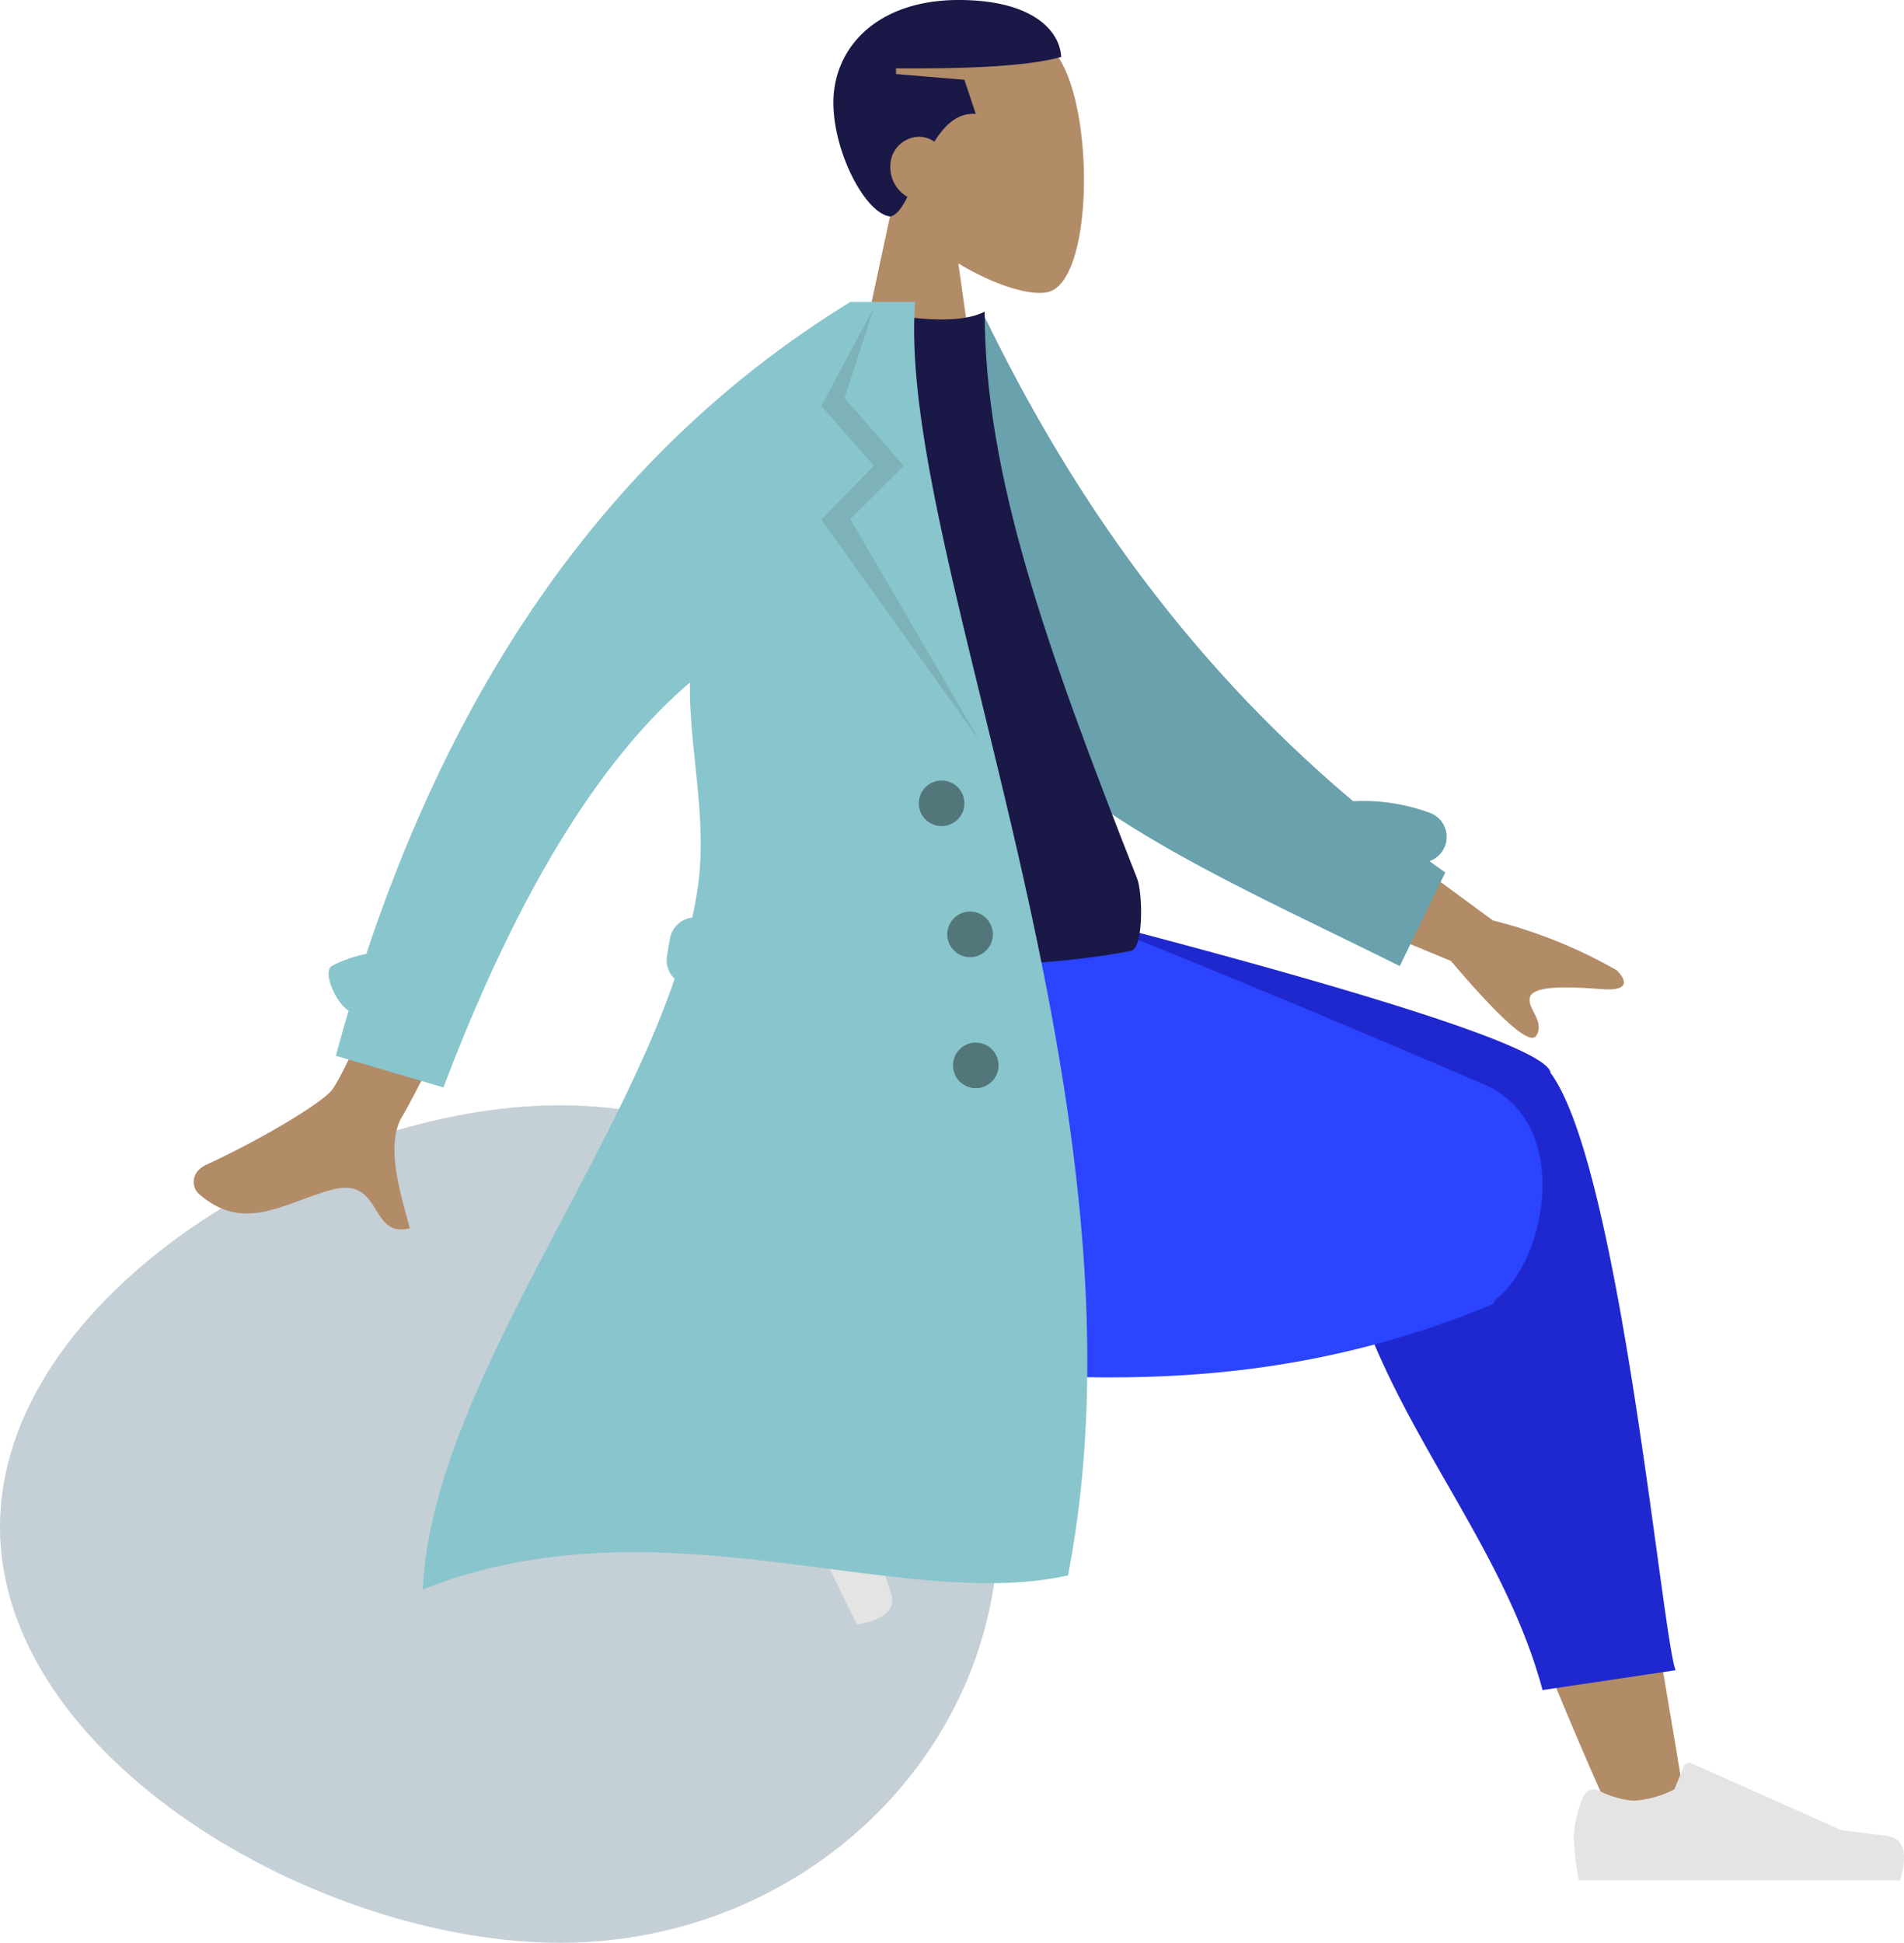 <svg xmlns="http://www.w3.org/2000/svg" viewBox="0 0 334.35 341"><defs><style>.cls-1{fill:#b28b67;}.cls-1,.cls-10,.cls-2,.cls-3,.cls-4,.cls-5,.cls-6,.cls-7,.cls-8,.cls-9{fill-rule:evenodd;}.cls-2{fill:#191847;}.cls-3{fill:#c5cfd6;}.cls-4{fill:#1f28cf;}.cls-5{fill:#2b44ff;}.cls-6{fill:#e4e4e4;}.cls-7{fill:#69a1ac;}.cls-8{fill:#89c5cc;}.cls-9{fill-opacity:0.1;}.cls-10{fill-opacity:0.4;}</style></defs><title>Asset 3</title><g id="Layer_2" data-name="Layer 2"><g id="Generate"><g id="Head"><path class="cls-1" d="M148.35,75h24l-4.06-28.76c6.47,3.91,12.84,5.79,15.82,5,7.49-1.93,8.18-29.32,2.39-40.13S150.91-4.38,149.41,17c-.52,7.42,2.6,14,7.2,19.46Z"/></g><path id="Combined-Shape" class="cls-2" d="M171.35,20l-2-6-12-1V12c13.85.1,23.49-.48,29-2-.25-4.69-5.13-10-18-10-14.32,0-22,8.35-22,18,0,8.82,5.68,19.56,10,20,1.12-.25,2.08-1.59,3-3.45a6,6,0,0,1-3-5.55,5.15,5.15,0,0,1,5-5,4.79,4.79,0,0,1,2.73.87C165.9,21.94,168.17,19.76,171.35,20Z"/><path id="Ballsy-Ball" class="cls-3" d="M0,268c0,40.59,55.83,73,98.35,73s77-32.91,77-73.5-34.47-73.5-77-73.5S0,227.41,0,268Z"/><path id="Skin" class="cls-1" d="M296,317.11c-10.65-65.26-19.52-108.46-24.6-121.61-3.35-8.69-28.73-7.67-25.81,9.81,1.22,7.33,6.07,27,12.43,49.27,3.72,13,13,37.72,25.8,66.08ZM138.92,243.62c4.5-.62,57-6.13,94.11-11.46,14.89-2.14,6.88-30-8.58-27.07-5.19,1-10.72,2.09-16.43,3.27-19.86,4.11-61,18.66-72.78,23.3C127.85,234.58,132.62,244.49,138.92,243.62Z"/><path id="Leg-Back" class="cls-4" d="M234.11,200.73c-.76,39.69,27.83,62.77,36.77,95.91l23.36-3.48c-2.39-6.13-9.7-88-21.89-104.76l-.09-.12a.74.74,0,0,0,0-.14q-2-6.63-94.31-30.14h-7.56v7.05l63.59,32.37A13.45,13.45,0,0,0,234.11,200.73Z"/><path id="Leg-Front" class="cls-5" d="M156.43,223.23l5.92,18.68c12.81-3.36,51.14,7.17,99.59-12.91a.88.88,0,0,0,.5-.78c9-6.42,14-31.07-1.88-37.9-24-10.34-70.35-29.76-79.27-32.32H126.73c-5.1,34.59,3.53,50.44,33.15,55.63,4.58.81,9.94,1.85,15.76,3Z"/><path id="shoe" class="cls-6" d="M139.4,228.69a2,2,0,0,1,2,1.95h0a16.24,16.24,0,0,0,1.08,6.32,18.07,18.07,0,0,0,5,5.5l4.42-.27h0a1,1,0,0,1,1,1l1,28.68c.63,2,1.47,4.53,2.5,7.54s-.94,4.91-5.94,5.72l-24.72-50.7a51.11,51.11,0,0,1,6.7-4.27,21.66,21.66,0,0,1,6.76-1.43Z"/><path class="cls-6" d="M278.09,315.27a2,2,0,0,1,2.65-1h0a16.2,16.2,0,0,0,6.15,1.79,18.06,18.06,0,0,0,7.13-2L295.7,310v0a1,1,0,0,1,1.32-.51l26.22,11.69q3.13.47,7.87,1t2.54,7.85H277.25a50.25,50.25,0,0,1-.9-7.89A21.46,21.46,0,0,1,278,315.4Z"/><path class="cls-1" d="M223.19,155.56l31.59,13.1q13.39,15.74,15,13.12c1.59-2.61-1.85-4.93-1.07-6.87s6.79-1.74,12.48-1.3,4-2.09,2.65-3.34a85.42,85.42,0,0,0-21.68-8.71l-31.9-23.43ZM58.38,191.2c-1.92,2.61-13.89,9.47-22,13.16-3.26,1.48-2.51,4.25-1.53,5.12,8,7.09,15,1.6,23.36-.63,9.17-2.45,6.49,8.56,13.74,6.73-1.25-5-4.55-14.43-1.28-19.68q2.19-3.5,32.84-64.34l-17.61-3.18Q62.29,185.86,58.38,191.2Z"/><path id="Back-Arm" class="cls-7" d="M172.62,55l-10.7,4.39c.47,11.56-1.18,43.34,3.69,52.69,14.5,27.88,46.33,40.61,80.19,57.49l8-16.43c-.93-.66-1.86-1.32-2.77-2a4.5,4.5,0,0,0-.05-8.51,34.07,34.07,0,0,0-13.36-2C207.7,115.42,187.53,85.86,172.62,55Z"/><path id="Shirt" class="cls-2" d="M157.35,55.4q11.11,1.62,15.56-.7c0,28.48,10.63,58.5,26.78,99.51,1,2.63,1.14,12.27-1.1,12.7q-27.08,5.18-74.24,0C128.29,118.43,137.44,84.75,157.35,55.4Z"/><path id="Coat-Front" class="cls-8" d="M74.24,279c41.24-16.48,83.62,4.15,113.3-2.48C203.6,194,157.35,97.28,160.7,53H149.33q-59,36.19-85,114.44a21.86,21.86,0,0,0-6,2.08c-1.83.95.71,6.62,2.89,7.86-.77,2.61-1.52,5.26-2.24,7.93l18.89,5.56q19.16-50.49,43.28-71.07c-.17,12,3.28,24.29,1.26,36.78-.23,1.48-.52,3-.86,4.47a4.51,4.51,0,0,0-3.9,3.69l-.52,3a4.5,4.5,0,0,0,1.35,4.06C106.52,206.69,75.77,245.75,74.24,279Z"/><polygon id="Shade-Lapel" class="cls-9" points="144.24 71.25 153.46 81.76 144.24 91.18 172.01 130 149.3 91.11 158.69 81.76 148.3 69.86 153.46 54 144.24 71.25"/><path id="Buttons" class="cls-10" d="M169.35,141a4,4,0,1,0-4,4A4,4,0,0,0,169.35,141Zm5,23a4,4,0,1,0-4,4A4,4,0,0,0,174.35,164Zm1,23a4,4,0,1,0-4,4A4,4,0,0,0,175.35,187Z"/></g></g></svg>